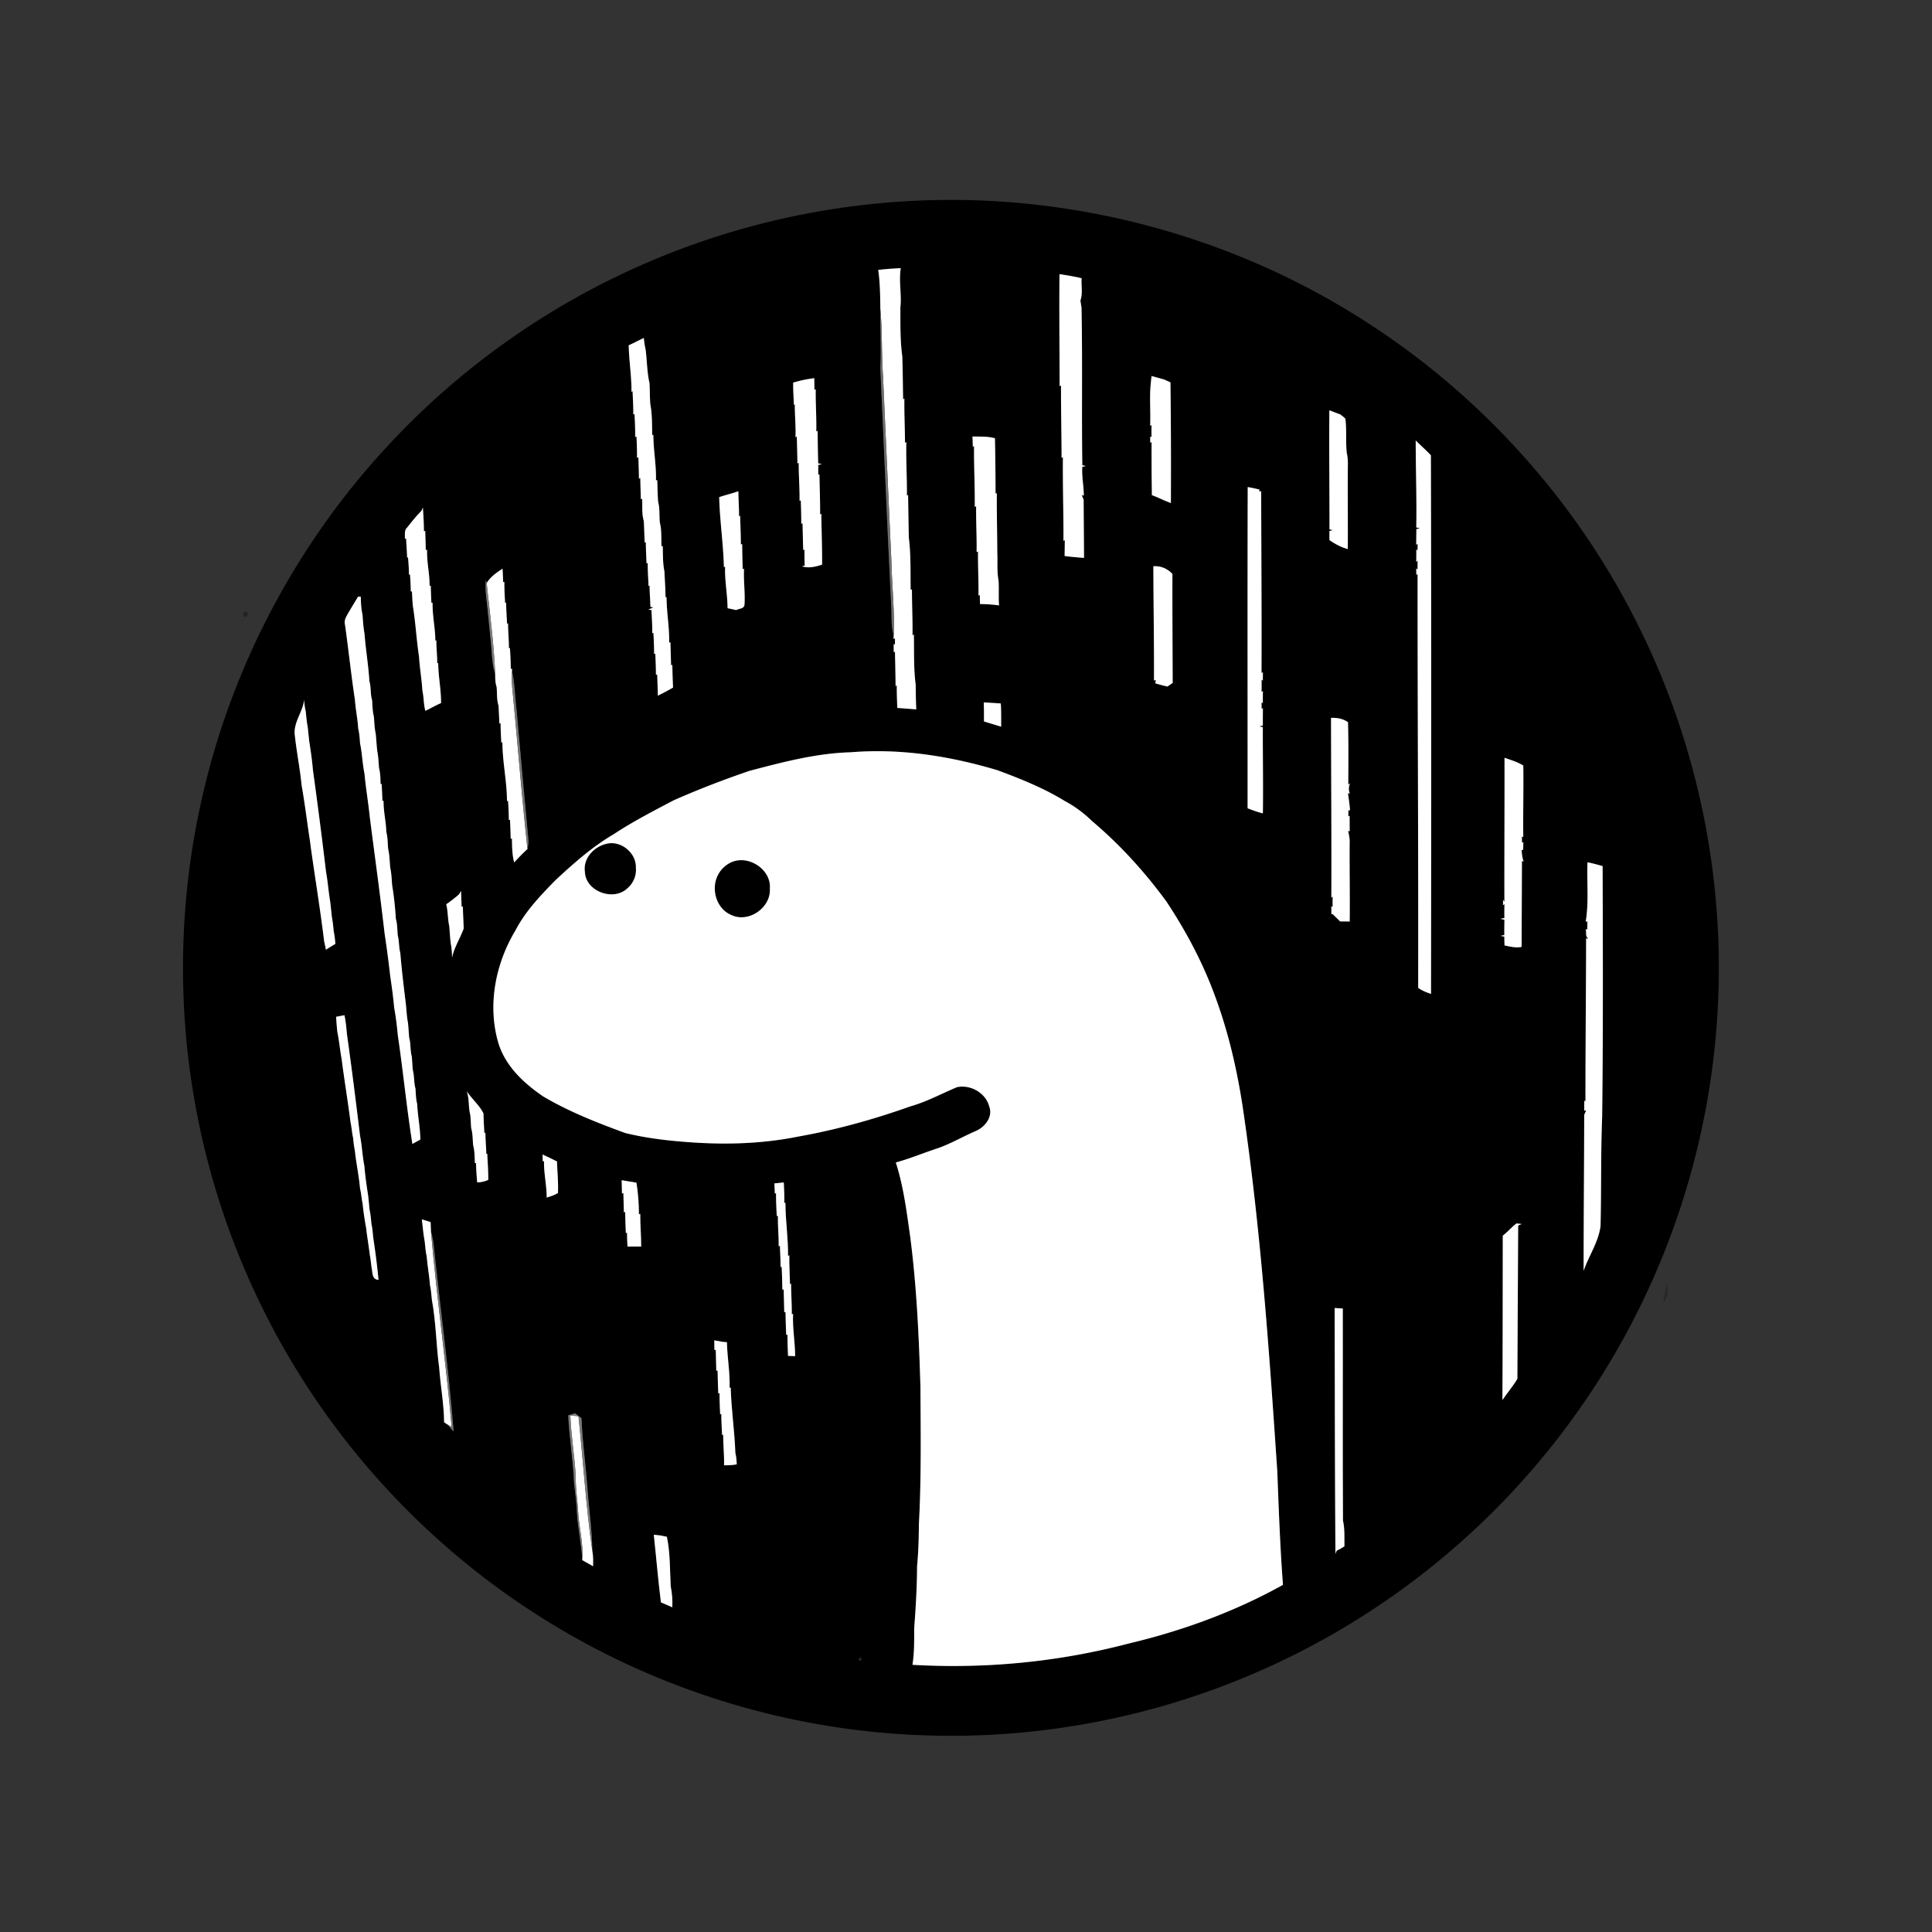 <svg xmlns="http://www.w3.org/2000/svg" width="1024pt" height="1024pt" viewBox="0 0 1024 1024"><rect x="0" y="0" width="1024" height="1024" fill="#333333" stroke="none"/><path d="M477.52 106.84c84.6-5.67 170.73 16.06 242.5 61.2 64.14 40.05 116.68 98.4 149.73 166.42 29.76 60.75 43.93 129.01 40.85 196.59-2.52 58.14-17.76 115.68-44.33 167.46-22.06 43.16-51.95 82.3-87.75 114.98-34.5 31.55-74.5 57.07-117.65 75.08-53.23 22.27-111.24 33.02-168.91 31.25-70.18-1.96-139.7-22.61-199.62-59.17-64.1-38.91-117.03-95.96-150.96-162.84-18.09-35.42-30.9-73.53-37.95-112.67-10.09-55.91-8.3-113.95 5.28-169.12 16.14-66.08 49.21-127.94 95.25-178.01 39.19-42.86 87.72-77.12 141.2-99.75 41.94-17.8 86.9-28.45 132.36-31.42m-12.04 36.22c.98 6.83 1.03 13.71 1.12 20.59-.23 10.46.56 20.91 0 31.37 1.92 41.65 3.61 83.32 5.72 124.96.48 5.56-.3 11.28 1.36 16.69-.03.51-.07 1.52-.09 2.03l.76-.39c0 .83-.02 2.5-.02 3.34l-.65-.34v4.39l.66-.37c.15 6.16.28 12.31.34 18.47l.65-.64c-.08 4.02.12 8.03.25 12.05 3.35.26 6.7.51 10.06.77-.23-4.35-.25-8.7-.3-13.05-1.17-8.84-.78-17.8-.98-26.7l-.71.54c.1-8.13-.3-16.25-.3-24.38l-.69.24c-.14-9.22.19-18.48-.97-27.63-.14-7.57-.28-15.13-.38-22.69l-.63.4c.08-9.48-.54-18.95-.3-28.43l-.71.44c-.03-7.84-.46-15.68-.32-23.51l-.68.5c-.15-7.62-.17-15.25-.44-22.86-1.18-8.56-.97-17.22-1.01-25.84.76-6.98-.93-13.91.21-20.86-4 .15-7.98.46-11.95.91m96.06 2.23c-.18 19.81.04 39.63.08 59.44l.74-.43c-.06 12.8.28 25.6.3 38.4l.7-.41c-.14 14.79.35 29.58.29 44.38l.72-.36c-.05 2.78-.05 5.57-.11 8.37 3.41.5 6.85.73 10.29 1.02-.04-10.29-.16-20.58-.2-30.87l-1-2.32 1.08.13c0-5.09-1.15-10.1-.78-15.21l1.91-.43-1.91-.43c-.41-27.87.15-55.74-.43-83.59-.21-1.25-.41-2.49-.58-3.73 1.37-3.77.33-7.86.65-11.77-3.87-.97-7.82-1.57-11.75-2.19m-225.63 36.47c-.68.32-2.02.95-2.69 1.26.18 8.24 1.55 16.41 1.47 24.66l.6-.36c.12 4.11.43 8.2.36 12.31l.65-.21c.22 4.07.41 8.13.35 12.21l.7-.29c.16 3.78.33 7.57.27 11.36l.72-.35c.12 3.78.28 7.57.31 11.37l.7-.41c.08 3.77.21 7.54.31 11.31l.69-.26c.19 3.9-.26 7.9.85 11.7.26 3.8.3 7.62.49 11.43l.63-.07c-.02 3.74.21 7.48.36 11.23l.63-.31c-.06 4.12.3 8.23.42 12.35l.56-.41c-.02 3.8.35 7.58.44 11.37l1.56.26-2.68 1.21 1.68.23c.17 4.11.5 8.22.4 12.34l.63-.36c.17 3.77.4 7.54.36 11.32l.64-.23c.15 3.72.34 7.44.33 11.17l.67-.11c.14 3.74.26 7.49.37 11.24 2.72-1.35 5.42-2.77 8.04-4.3-.2-4.01-.32-8.02-.38-12.04l-.68.24c-.08-4.06-.21-8.12-.34-12.17l-.67.1c.19-8.07-1.37-16.02-1.38-24.08l-.55.06c0-4.55-.39-9.08-.56-13.61-.91-4.41-.81-8.95-.88-13.43l-.64.07c-.29-4.17.15-8.44-.91-12.52-.41-3.7.08-7.5-.93-11.12-.28-3.84-.31-7.69-.47-11.54l-.68.28c.25-8.15-1.37-16.18-1.37-24.32l-.61.4c-.11-5.56.02-11.19-1.02-16.67-.27-3.67-.2-7.35-.41-11.02-1.36-5.9-1.29-12.04-2.1-18.04-.48-1.94-.69-3.92-.94-5.89-1.77.87-3.55 1.74-5.3 2.64m274.42 17.53c-.09.94-.29 2.82-.39 3.77-.77 7.53-.03 15.11-.32 22.67l.72-.48a174 174 0 0 0-.02 6.46l-.68-.4v3.38l.72-.4c-.03 9.38.01 18.76.17 28.14 1.17.45 2.33.94 3.52 1.41 2.13 1.03 4.33 1.93 6.55 2.79.07-21.33.06-42.66-.24-63.99-1.15-.52-2.29-1.04-3.44-1.53-2.2-.63-4.39-1.22-6.59-1.82m-189.92 3.5c-.06 3.91.22 7.8.37 11.71l.5-.04c-.06 5.77.58 11.53.35 17.31l.68-.41c.16 4.77.29 9.55.35 14.33l.69-.4c-.07 6.71.53 13.41.43 20.13l.67-.18c.12 4.14.26 8.28.24 12.43l.67-.38c.12 4.75.2 9.49.37 14.23l.65-.23c-.01 2.82.03 5.65.15 8.49l-1.48.36c3.57 1.19 7.23.24 10.68-.88.06-9-.3-17.99-.41-26.99l-.65.45c.06-7.09-.22-14.18-.36-21.26l-.62.14c0-1.73 0-3.45-.01-5.18l1.96-.41-1.96-.43c-.22-5.75-.23-11.5-.33-17.25l-.71.39c.19-7.51-.42-15-.28-22.51l-.69.53c-.02-2.11-.04-4.2-.1-6.3a67.5 67.5 0 0 0-11.16 2.35m284.19 14.67c-.21 21.03.1 42.07.05 63.1l1.79.45-1.81.42v4.82c2.98 2.07 6.18 3.84 9.73 4.75.1-15-.11-30.01.04-45.01.02-2-.13-4.01-.59-5.96-.63-6.01.02-12.09-.72-18.08-.81-.9-1.81-1.58-2.73-2.31-1.94-.7-3.85-1.45-5.76-2.18m-189.17 13.88c.07 1.81.14 3.62.18 5.43l.66-.29c-.11 10.76.49 21.52.37 32.29l.73-.54c-.1 8.14.38 16.27.26 24.41l.75-.3c-.09 7.77.33 15.54.25 23.32l.69-.31c.01 1.6.07 3.22.12 4.83 3.37-.04 6.74.25 10.08.7-.35-4.36.02-8.74-.26-13.1-.94-4.9-.43-9.9-.68-14.85-.02-10.52-.33-21.03-.24-31.54l-.67.22c-.02-9.77-.12-19.54-.33-29.31-3.87-1.13-7.93-.83-11.91-.96m234.92 2.1c.01 15.37.57 30.74.3 46.12l1.86.41-1.82.48c0 2.75-.05 5.51-.07 8.27l.75-.44c-.01.84-.03 2.53-.03 3.37l-.67-.37c.02 2.17 0 4.34-.03 6.52l.73-.62c-.01 1.14-.01 3.44-.02 4.58l-.71-.45c.01.83.02 2.47.03 3.3l.68-.22c-.03 73.05.45 146.09.31 219.13l.24.25c2.01 1.38 4.28 2.25 6.57 3.04.12-95.18.19-190.37-.07-285.53-2.57-2.73-5.42-5.17-8.05-7.84m-89.1 194.97c2.66 1.01 5.32 2.03 8.1 2.68.22-15.22-.08-30.45-.02-45.67l-1.88-.42 1.88-.44c-.01-3.06.01-6.12.03-9.18l-.69.24c0-.82-.02-2.47-.03-3.3l.7.32c-.02-2.14-.01-4.26.03-6.39l-.71.5q.045-3.255 0-6.51l.67.48c0-1.12.02-3.35.02-4.47l-.72.5c.11-32.14-.11-64.28-.18-96.42l-1.01.19.12-1.04c-2.07-.52-4.16-.98-6.25-1.34-.16 56.75-.03 113.51-.06 170.27M381.19 263.49c.29 12.43 2.19 24.7 2.49 37.11l.65-.22c-.29 7.37 1.26 14.62 1.29 21.98 1.53.31 3.05.64 4.57 1 1.48-.83 4.21-.66 4.4-2.81.43-6.38-.57-12.76-.24-19.15l-.71.27c-.13-4.42-.25-8.84-.26-13.27l-.71.16c-.01-5.07-.25-10.13-.38-15.19l-.59.27c.04-4.43-.32-8.85-.34-13.27-3.35 1.2-6.81 1.98-10.17 3.12m-157.85 7.3c-2.77 2.74-5.17 5.83-7.6 8.87-1.61 1.54-1 3.84-1.16 5.81l.67-.02c.12 3.35.46 6.69.52 10.05l.5-.01c.24 3 .48 6 .47 9.02l.57-.01c.2 3 .39 5.99.42 9l.61-.03c.12 2.52.25 5.04.46 7.56 1.48 8.94 1.92 18.05 3.3 27.01.34 6.02 1.42 11.97 1.78 18 .79 3.53.58 7.22 1.58 10.72 2.79-1.31 5.45-2.9 8.29-4.11.11-7.11-1.47-14.07-1.48-21.17l-.53.06c0-4.06-.48-8.1-.47-12.16l-.53.19c-.04-6.73-1.61-13.33-1.46-20.06l-.63.03c-.14-3.05-.3-6.1-.33-9.15l-.64.18c.11-6.45-1.58-12.74-1.3-19.19l-.72.17c-.06-3.39-.18-6.76-.29-10.14l-.69.17c0-4.2-.27-8.39-.55-12.57-.26.59-.53 1.18-.79 1.78m387.96 29.34c.04 20.16.42 40.32.33 60.49l1-.12c-.07.42-.23 1.26-.3 1.67 2.13.64 4.27 1.26 6.47 1.69.68-.48 2.06-1.42 2.74-1.9-.05-19.24-.2-38.49-.13-57.73-2.61-2.85-6.22-4.39-10.11-4.1m-353.35 8.96-.37-1.7c-.41 3.13-.15 6.31.18 9.44.96 8.04 1.62 16.12 2.48 24.17.58 5.44.49 11.03 2.21 16.28.02 2.28.03 4.6.76 6.8.33 3.3-.03 6.72 1.03 9.92.16 3.17.29 6.34.46 9.51l.63-.11c-.01 3.4.2 6.79.37 10.19l.59-.21c0 10.48 2.41 20.78 2.41 31.25l.59-.19c.19 3.38.39 6.77.39 10.17l.62-.13c.17 3.35.31 6.71.37 10.07l.67-.09c.05 4.24.1 8.52 1.17 12.65 2.26-2.47 4.62-4.84 7.06-7.14.36-1.67.67-3.39.47-5.1-2.11-22.66-4.21-45.32-6.19-67.99-.94-7.11-.87-14.37-2.49-21.38l.03-1.08-.68.12c.02-3.71-.23-7.42-.43-11.12l-.57.15c.06-4.43-.44-8.83-.44-13.26l-.53.33c-.15-3.77-.48-7.53-.46-11.3l-.57.27c-.2-3.73-.42-7.46-.39-11.2l-.63.14c-.09-2.38-.2-4.75-.33-7.12-3.18 2.04-6.5 4.33-8.41 7.66m-68.17 7.12c-1.67 2.85-3.41 5.65-5.08 8.5-1.08 1.93-2.49 3.99-1.85 6.32 1.88 13.29 3.26 26.64 5.27 39.91.35 5.07 1.43 10.06 1.73 15.15.64 2.6.8 5.27.99 7.93 1.12 5.26 1.24 10.69 2.34 15.95.69 7.72 2.03 15.36 2.81 23.08 2.64 20.61 5.51 41.2 7.87 61.86 1.15 7.36 2.09 14.78 2.94 22.19.81 5.63 1.63 11.26 2.1 16.93.93 4.93 1.5 9.94 1.98 14.95 2.83 19.07 4.66 38.31 7.7 57.35 1.39-.78 2.79-1.57 4.21-2.32-.06-6.35-1.4-12.58-1.68-18.91-.69-2.66-.71-5.42-.9-8.14-.91-3.24-.55-6.67-1.43-9.91-.21-2.37-.31-4.74-.53-7.1-.9-3.28-.46-6.75-1.38-10.01-.23-2.68-.36-5.36-.66-8.02-.67-3.28-.74-6.64-1.12-9.96-1.09-8.96-2.21-17.92-2.92-26.91-.82-2.97-.53-6.11-1.32-9.08-.34-2.99-.19-6.05-1.04-8.97-.36-6-1.01-12-1.98-17.92-.22-3.03-.34-6.07-.98-9.04-.35-3.33-.34-6.71-1.09-9.98-.35-3.02-.19-6.1-1-9.05-.15-5.56-1.57-10.98-1.45-16.55l-.61.05c-.1-3-.27-5.99-.43-8.99l-.56.04c-.07-2.88-.1-5.78-.83-8.57-.23-3.01-.33-6.03-.94-8.99-.32-3.03-.52-6.06-.79-9.08-.65-2.96-.76-5.99-.96-8.99-.77-2.91-.77-5.92-.98-8.89-1.01-3.27-.44-6.77-1.44-10.03-.5-8.41-1.94-16.71-2.57-25.11-.62-3.3-.82-6.66-1.05-10.01-.71-3.14-.88-6.37-.91-9.58-.36-.02-1.1-.07-1.46-.1m-28.57 54.63c-.69 6.62-5.96 12.21-4.93 19.08.93 8.73 2.71 17.36 3.55 26.1 1.64 9.3 2.8 18.69 4.2 28.03.38 2.31.61 4.64.96 6.95 2.27 15.99 4.88 31.95 6.82 47.98.35 1.45.66 2.92.93 4.4 1.66-1.07 3.34-2.1 5.02-3.12-.18-2.11-.37-4.22-.83-6.28-.3-2.66-.51-5.32-1.04-7.94-.29-2.7-.54-5.39-.86-8.08-.92-5.28-1.26-10.65-2.24-15.91-2.12-18.04-4.47-36.07-6.95-54.06-.42-5.01-1.14-9.99-1.92-14.95-.31-2.69-.55-5.38-.87-8.07-.54-2.6-.71-5.25-1-7.88-.48-2.05-.76-4.15-.84-6.25m360.18 1.42c.16 3.37.15 6.74.12 10.12 3.03.94 6.09 1.83 9.13 2.78-.03-4.11.08-8.22-.2-12.32-3.02-.2-6.04-.37-9.05-.58m184.08 8.23c.04 31.77.29 63.53.16 95.29l.7-.61c-.04 1.84-.04 3.68-.01 5.54l-.69-.38c0 1.06.02 3.17.02 4.23l.62-.13c1.34 1.31 2.69 2.62 4.03 3.95 1.68.01 3.36.01 5.06.02.16-14.13-.13-28.27-.02-42.4.04-1.9-.43-3.76-.8-5.6l.82.19c-.03-2.75-.05-5.5-.03-8.24l-.7.34.08-3.29.81.15c-.15-3.08-.68-6.13-1.08-9.18l.98.29c-.71-1.87-.65-3.72.18-5.56l-.99.77c.05-11.03.15-22.05-.14-33.07-2.63-1.92-5.81-2.44-9-2.31m-308.1 28.04c-13.63 4.64-27.08 9.82-40.26 15.63-10.8 5.7-21.69 11.27-31.89 18.03-11.31 6.62-21.17 15.38-30.74 24.26-7.98 8.15-16.03 16.54-21.32 26.77-10.59 17.62-14.88 39.58-9.03 59.54 3.73 12.31 13.53 21.42 23.87 28.43 13.66 8.07 28.5 13.86 43.36 19.32 9.72 2.39 19.68 3.71 29.64 4.54 20.62 1.8 41.6 1.49 61.93-2.62 20.33-3.6 40.26-9.16 59.7-16.07 8.56-2.42 16.39-6.71 24.57-10.13 7.19-1.54 15.27 3.02 17.13 10.27 2.03 5.4-2.19 10.74-6.94 12.87-6.72 2.88-13.05 6.61-19.95 9.09-7.58 2.46-14.94 5.57-22.64 7.68 4.08 12.65 5.73 25.93 7.59 39.05 3.46 26.48 4.67 53.17 5.46 79.84.13 24.29.5 48.62-.82 72.89-.06 7.37-.23 14.74-.96 22.09-.04 11-.69 21.99-1.53 32.97-.02 6.46.13 12.98-.93 19.4 38.45 2.25 77.32-1.48 114.58-11.27 28.46-6.75 56.23-16.86 81.81-31.11-1.52-19.98-2.23-39.99-3-60-4.29-63.81-8.73-127.73-18.02-191.07-3.11-21.25-7.93-42.31-15.54-62.42-6.39-17.17-15.11-33.4-25.2-48.66-11.46-15.66-24.6-30.14-39.44-42.67-4.28-4.18-9.11-7.78-14.39-10.6-11.15-6.88-23.36-11.73-35.59-16.3-25.18-7.56-51.63-11.74-77.94-9.56-18.23.49-35.97 5.22-53.51 9.81m400.05-6.89c.05 25.44-.13 50.88-.06 76.32l-.7-1.05-.04 2.88.76-.61c-.04 2.45-.06 4.91-.03 7.37l-2.13.45 2.15.47c-.04 2.69-.07 5.4-.06 8.1l-1.99.45 2.01.41c0 1.55.04 3.13.1 4.7 2.98.53 6.01 1.43 9.06.73.04-15.19.13-30.38.17-45.57l.92.39c-.75-2.01-.96-4.13-1.1-6.24l.83.11.08-4.17-.72.21c0-.8-.02-2.39-.03-3.19l.73.21c-.16-12.62.2-25.23.01-37.85-3.07-1.95-6.57-2.93-9.96-4.12m43.98 55.39c-.44 10.51.8 21.18-.97 31.58l.91-.35c-.01 1.1-.04 3.3-.05 4.39l-.76-.21c.06.93.17 2.77.22 3.69l.97 1.57-1.05-.4c-.05 28.83-.37 57.66-.35 86.49l-.62-.48c-.01 1.8-.03 3.6-.05 5.41l1.05-.28-1.04 2.47c-.04 27.56-.32 55.12-.31 82.69 2.72-8.02 7.88-15.25 8.97-23.79.46-19.28.09-38.59.85-57.86.53-44.3.4-88.61.24-132.91-2.66-.73-5.31-1.49-8.01-2.01m-598.12 17c-2.15 1.89-4.42 3.63-6.77 5.26.96 3.84.75 7.85 1.63 11.71.22 3.01.41 6.04.76 9.05.5 2.47.66 4.99.7 7.52 1.15-5.46 4.27-10.2 6.15-15.39-.06-3.92-.4-7.83-.4-11.75l-.7.16c-.07-2.8-.17-5.59-.31-8.37-.26.45-.79 1.36-1.06 1.81m-65.14 64.89c.15 2.7.38 5.41.67 8.11.97 4.64 1.35 9.39 2.23 14.05 1.44 11.33 3.35 22.61 4.77 33.94.6 2.6.7 5.3 1.31 7.91.25 2.34.48 4.69.97 7 .71 6.72 2.16 13.35 2.75 20.09.67 2.6.74 5.3 1.36 7.92.4 4.38 1.11 8.73 1.87 13.06.53 4.69 1.36 9.34 1.92 14.04.46 2.28.64 4.6.96 6.91.63 2.57.02 6.13 3.66 6.42-.68-7.48-1.66-14.94-2.79-22.35-.26-2.37-.37-4.76-.91-7.07-.31-2.64-.44-5.3-1.06-7.88-.22-2.39-.44-4.78-.7-7.16-.82-5.29-1.61-10.6-2.02-15.95-1.08-5.26-1.24-10.68-2.3-15.94-2.18-18.01-4.42-36.03-6.96-53.98-.27-3.34-.64-6.67-1.3-9.96-1.48.28-2.96.55-4.43.84m69.19 39.34c1.51 4.09.82 8.54 1.94 12.71.22 2.33.29 4.69.47 7.03.87 2.91.75 5.98 1.03 8.98.85 3.09.76 6.33.94 9.51l.59-.05c.05 3.42.34 6.83.61 10.24 2.04-.01 4.01-.49 5.87-1.31.06-4.65-.31-9.28-.54-13.91l-.49.14c-.09-3.75-.46-7.48-.48-11.23l-.54.18c-.2-3.38-.4-6.74-.47-10.11l.04-.17c-2.18-4.56-6.27-7.8-8.97-12.01m40.23 33.65c.03.92.08 2.76.11 3.68l.68-.18c-.16 6.49 1.42 12.83 1.4 19.33 2.05-.67 4.15-1.26 5.97-2.44.27-5.57-.35-11.12-.49-16.68-2.51-1.33-5.09-2.52-7.67-3.71m41.94 13.62c.06 2.36.12 4.72.16 7.1l.74-.31c.06 3.44.18 6.87.28 10.32l.68-.32c.03 3.76.19 7.53.35 11.29l.63-.28c.01 2.45.08 4.91.24 7.37 2.42.02 4.84 0 7.26 0 .02-5.81-.55-11.59-.49-17.39l-.7.34c-.02-5.64-.41-11.24-1.32-16.8q-3.93-.63-7.83-1.32m80.94 1.69.24 5.37.63-.15c-.03 4.04.18 8.08.39 12.12l.61-.15c-.14 5.41.5 10.8.42 16.22l.62-.4c.15 3.79.38 7.58.36 11.38l.59-.21c.17 4.07.35 8.15.36 12.23l.7-.28c.13 4.05.24 8.11.31 12.17l.66-.04c.07 4 .21 8 .36 12l.66-.07c0 3.74.15 7.49.33 11.24 1.25.04 2.5.08 3.76.15-.02-7.52-1.45-14.93-1.08-22.46l-.68.3c.03-5.45-.37-10.88-.39-16.31l-.57.36c-.09-5.12-.46-10.23-.36-15.35l-.69.28c.13-9.47-1.38-18.8-1.38-28.26l-.6.31c.09-3.65-.06-7.3-.27-10.94-1.67.15-3.33.32-4.98.49M223.59 646.3c.49 3.9.76 7.85 1.52 11.72.26 2.63.45 5.29 1.04 7.9.4 5.08 1.38 10.09 1.75 15.18.58 2.58.72 5.24 1.01 7.87 2.19 11.86 2.25 23.96 3.86 35.9.69 9.67 2.53 19.26 2.62 28.97 1.02.67 2.01 1.38 3.1 1.97l-1.13-.53c.99 1.1 2.03 2.3 3.07 3.41-2.55-32.02-6.9-63.86-10.23-95.8-.34-3.43-.71-6.87-1.77-10.15-.08-1.67-.14-3.33-.19-4.99-1.55-.51-3.09-1.04-4.65-1.45m572.91 8.65c-.06 29.03-.01 58.07-.19 87.1 2.55-3.81 5.6-7.27 7.93-11.23.18-27.09.31-54.18.42-81.26l1.88-.82c-.69-.07-2.06-.22-2.75-.3-2.62 1.94-4.71 4.52-7.29 6.51m-89.11 38.32c.08 43.44.11 86.88.41 130.32.16-.42.49-1.26.66-1.68 1.41-.71 2.83-1.42 4.12-2.36-.09-4.53.26-9.16-.77-13.59-.22-37.48-.02-74.96-.1-112.44-1.45-.08-2.89-.16-4.32-.25m-328.8 17.14c.01 1.71.03 3.42.06 5.14l.72-.15c.08 3.72.18 7.44.28 11.16l.69-.16c.06 4.07.21 8.15.35 12.23l.67-.35c-.03 3.8.2 7.61.33 11.42l.63-.4c-.03 3.78.24 7.57.4 11.35l.58-.3c-.06 5.43.63 10.83.46 16.27 2.25.05 4.51-.06 6.73-.47-.08-2.07-.22-4.12-.74-6.11-.38-11.59-2.17-23.04-2.45-34.63l-.6.2c.27-8.12-1.24-16.12-1.41-24.2-.6-.06-1.8-.17-2.4-.22-1.43-.3-2.87-.56-4.3-.78m-77.41 39.74c.58 12.02 2.65 23.92 3.09 35.95.51 4.97 1.32 9.91 1.5 14.92.41 8.69 2.46 17.2 2.83 25.9 1.93 1.05 3.83 2.18 5.77 3.22.02-2.69.1-5.39-.42-8.04-.18-11.44-1.9-22.77-2.64-34.17-.93-12.08-2.65-24.1-3.1-36.21-1.13-.88-2.25-1.76-3.37-2.63-1.22.34-2.44.7-3.66 1.06m45.34 63.28c1.29 11.95 2.28 23.93 3.78 35.86 2.01.87 4.01 1.75 6.04 2.6.18-3.72-.11-7.41-.84-11.05-.48-8.78-.22-17.67-2.04-26.32-1.12-.23-2.25-.46-3.36-.69zm108.71 65.64c.09 3.34 2.99-1.51 0 0"/><path d="M321.28 447.28c7.71-2.1 16.09 4.78 15.75 12.69.37 4.02-1.29 8.08-4.36 10.71-7.27 7.26-22.33 1.9-22.66-8.61-1.06-7.02 4.74-13.24 11.27-14.79m67.23 9.37c8.99-3.24 20.39 4.55 19.52 14.38.67 9.92-11.05 18.23-20.2 14.04-7.71-3.06-10.88-12.76-7.83-20.17 1.54-3.77 4.68-6.84 8.51-8.25"/><g fill="#fff"><path d="M465.48 143.06c3.97-.45 7.95-.76 11.95-.91-1.14 6.95.55 13.88-.21 20.86.04 8.62-.17 17.28 1.01 25.84.27 7.61.29 15.24.44 22.86l.68-.5c-.14 7.83.29 15.67.32 23.51l.71-.44c-.24 9.48.38 18.95.3 28.43l.63-.4c.1 7.56.24 15.12.38 22.69 1.16 9.15.83 18.41.97 27.63l.69-.24c0 8.13.4 16.25.3 24.38l.71-.54c.2 8.9-.19 17.86.98 26.7.05 4.35.07 8.7.3 13.05-3.36-.26-6.71-.51-10.06-.77-.13-4.02-.33-8.03-.25-12.05l-.65.64c-.06-6.16-.19-12.31-.34-18.47l-.66.37v-4.39l.65.34c0-.84.02-2.51.02-3.34l-.76.39c.02-.51.06-1.52.09-2.03.53-13.24-.95-26.45-1.25-39.68-1.51-32.49-2.98-64.98-4.41-97.48-.84-11.94-.33-23.93-1.42-35.86-.09-6.88-.14-13.76-1.12-20.59m96.06 2.23c3.93.62 7.88 1.22 11.75 2.19-.32 3.91.72 8-.65 11.77.17 1.24.37 2.48.58 3.73.58 27.85.02 55.72.43 83.59l1.91.43-1.91.43c-.37 5.11.78 10.12.78 15.21l-1.08-.13 1 2.32c.04 10.29.16 20.58.2 30.87-3.44-.29-6.88-.52-10.29-1.02.06-2.8.06-5.59.11-8.37l-.72.36c.06-14.8-.43-29.59-.29-44.38l-.7.41c-.02-12.8-.36-25.6-.3-38.4l-.74.43c-.04-19.81-.26-39.63-.08-59.44m-225.63 36.47c1.75-.9 3.53-1.77 5.3-2.64.25 1.97.46 3.95.94 5.89.81 6 .74 12.14 2.1 18.04.21 3.67.14 7.35.41 11.02 1.04 5.48.91 11.11 1.02 16.67l.61-.4c0 8.14 1.62 16.17 1.37 24.32l.68-.28c.16 3.85.19 7.7.47 11.54 1.01 3.62.52 7.42.93 11.12 1.06 4.08.62 8.35.91 12.52l.64-.07c.07 4.48-.03 9.02.88 13.43.17 4.53.56 9.06.56 13.61l.55-.06c.01 8.06 1.57 16.01 1.38 24.08l.67-.1c.13 4.05.26 8.11.34 12.17l.68-.24c.06 4.02.18 8.03.38 12.04-2.62 1.53-5.32 2.95-8.04 4.3-.11-3.75-.23-7.5-.37-11.24l-.67.11c.01-3.73-.18-7.45-.33-11.17l-.64.23c.04-3.78-.19-7.55-.36-11.32l-.63.36c.1-4.12-.23-8.23-.4-12.34l-1.68-.23 2.68-1.21-1.56-.26c-.09-3.79-.46-7.57-.44-11.37l-.56.41c-.12-4.12-.48-8.23-.42-12.35l-.63.31c-.15-3.75-.38-7.49-.36-11.23l-.63.07c-.19-3.81-.23-7.63-.49-11.43-1.11-3.8-.66-7.8-.85-11.7l-.69.26c-.1-3.77-.23-7.54-.31-11.31l-.7.41c-.03-3.8-.19-7.59-.31-11.37l-.72.35c.06-3.79-.11-7.58-.27-11.36l-.7.29c.06-4.08-.13-8.14-.35-12.21l-.65.21c.07-4.11-.24-8.2-.36-12.31l-.6.36c.08-8.25-1.29-16.42-1.47-24.66.67-.31 2.01-.94 2.69-1.26m274.42 17.53c2.2.6 4.39 1.19 6.59 1.82 1.15.49 2.29 1.01 3.44 1.53.3 21.33.31 42.66.24 63.99-2.22-.86-4.42-1.76-6.55-2.79-1.19-.47-2.35-.96-3.52-1.41-.16-9.38-.2-18.76-.17-28.14l-.72.4v-3.38l.68.4c-.03-2.15-.03-4.31.02-6.46l-.72.48c.29-7.56-.45-15.14.32-22.67.1-.95.3-2.83.39-3.77m-189.92 3.5a67.5 67.5 0 0 1 11.16-2.35c.06 2.1.08 4.19.1 6.3l.69-.53c-.14 7.51.47 15 .28 22.51l.71-.39c.1 5.75.11 11.5.33 17.25l1.96.43-1.96.41c.01 1.73.01 3.45.01 5.18l.62-.14c.14 7.08.42 14.17.36 21.26l.65-.45c.11 9 .47 17.99.41 26.99-3.45 1.12-7.11 2.07-10.68.88l1.48-.36c-.12-2.84-.16-5.67-.15-8.49l-.65.23c-.17-4.74-.25-9.48-.37-14.23l-.67.38c.02-4.15-.12-8.29-.24-12.43l-.67.18c.1-6.72-.5-13.42-.43-20.13l-.69.4c-.06-4.78-.19-9.56-.35-14.33l-.68.41c.23-5.78-.41-11.54-.35-17.31l-.5.04c-.15-3.91-.43-7.8-.37-11.71m284.19 14.67c1.91.73 3.82 1.48 5.76 2.18.92.73 1.92 1.41 2.73 2.31.74 5.99.09 12.07.72 18.08.46 1.95.61 3.96.59 5.96-.15 15 .06 30.01-.04 45.01-3.55-.91-6.75-2.68-9.73-4.75v-4.82l1.81-.42-1.79-.45c.05-21.03-.26-42.07-.05-63.1m-189.17 13.88c3.98.13 8.04-.17 11.91.96.21 9.77.31 19.54.33 29.31l.67-.22c-.09 10.51.22 21.02.24 31.54.25 4.95-.26 9.95.68 14.85.28 4.36-.09 8.74.26 13.1-3.34-.45-6.71-.74-10.08-.7-.05-1.61-.11-3.23-.12-4.83l-.69.31c.08-7.78-.34-15.55-.25-23.32l-.75.3c.12-8.14-.36-16.27-.26-24.41l-.73.54c.12-10.77-.48-21.53-.37-32.29l-.66.29c-.04-1.81-.11-3.62-.18-5.43m234.92 2.1c2.63 2.67 5.48 5.11 8.05 7.84.26 95.16.19 190.35.07 285.53-2.29-.79-4.56-1.66-6.57-3.04l-.24-.25c.14-73.04-.34-146.08-.31-219.13l-.68.22c-.01-.83-.02-2.47-.03-3.3l.71.45c.01-1.14.01-3.44.02-4.58l-.73.62c.03-2.18.05-4.35.03-6.52l.67.37c0-.84.02-2.53.03-3.37l-.75.44c.02-2.76.07-5.52.07-8.27l1.82-.48-1.86-.41c.27-15.38-.29-30.75-.3-46.12m-89.1 194.97c.03-56.76-.1-113.52.06-170.27 2.09.36 4.18.82 6.25 1.34l-.12 1.04 1.01-.19c.07 32.14.29 64.28.18 96.42l.72-.5c0 1.12-.02 3.35-.02 4.47l-.67-.48q.045 3.255 0 6.51l.71-.5c-.04 2.13-.05 4.25-.03 6.39l-.7-.32c.01.83.03 2.48.03 3.3l.69-.24c-.02 3.06-.04 6.12-.03 9.18l-1.88.44 1.88.42c-.06 15.22.24 30.45.02 45.67-2.78-.65-5.44-1.67-8.1-2.68M381.19 263.49c3.36-1.14 6.82-1.92 10.17-3.12.02 4.42.38 8.84.34 13.27l.59-.27c.13 5.06.37 10.12.38 15.19l.71-.16c.01 4.43.13 8.85.26 13.27l.71-.27c-.33 6.39.67 12.77.24 19.15-.19 2.15-2.92 1.98-4.4 2.81-1.52-.36-3.04-.69-4.57-1-.03-7.36-1.58-14.61-1.29-21.98l-.65.22c-.3-12.41-2.2-24.68-2.49-37.11m-157.85 7.3c.26-.6.53-1.19.79-1.78.28 4.18.55 8.37.55 12.57l.69-.17c.11 3.38.23 6.75.29 10.14l.72-.17c-.28 6.45 1.41 12.74 1.3 19.19l.64-.18c.03 3.05.19 6.1.33 9.15l.63-.03c-.15 6.73 1.42 13.33 1.46 20.06l.53-.19c-.01 4.06.47 8.1.47 12.16l.53-.06c.01 7.1 1.59 14.06 1.48 21.17-2.84 1.21-5.5 2.8-8.29 4.11-1-3.5-.79-7.19-1.58-10.72-.36-6.03-1.44-11.98-1.78-18-1.38-8.96-1.82-18.07-3.3-27.01-.21-2.52-.34-5.04-.46-7.56l-.61.03c-.03-3.01-.22-6-.42-9l-.57.01c.01-3.02-.23-6.02-.47-9.02l-.5.01c-.06-3.36-.4-6.7-.52-10.05l-.67.02c.16-1.97-.45-4.27 1.16-5.81 2.43-3.04 4.83-6.13 7.6-8.87m387.96 29.34c3.89-.29 7.5 1.25 10.11 4.1-.07 19.24.08 38.49.13 57.73-.68.48-2.06 1.42-2.74 1.9-2.2-.43-4.34-1.05-6.47-1.69.07-.41.23-1.25.3-1.67l-1 .12c.09-20.17-.29-40.33-.33-60.49m-353.35 8.96c1.91-3.33 5.23-5.62 8.41-7.66.13 2.37.24 4.74.33 7.12l.63-.14c-.03 3.74.19 7.47.39 11.2l.57-.27c-.02 3.77.31 7.53.46 11.3l.53-.33c0 4.43.5 8.83.44 13.26l.57-.15c.2 3.7.45 7.41.43 11.12l.68-.12-.03 1.08c-.19 3.88-.02 7.77.39 11.63 2.67 27.61 4.82 55.27 7.82 82.84-2.44 2.3-4.8 4.67-7.06 7.14-1.07-4.13-1.12-8.41-1.17-12.65l-.67.09c-.06-3.36-.2-6.72-.37-10.07l-.62.13c0-3.4-.2-6.79-.39-10.17l-.59.19c0-10.47-2.41-20.77-2.41-31.25l-.59.21c-.17-3.4-.38-6.79-.37-10.19l-.63.11c-.17-3.17-.3-6.34-.46-9.51-1.06-3.2-.7-6.62-1.03-9.92-.73-2.2-.74-4.52-.76-6.8-.67-16.12-2.83-32.15-4.5-48.19m-68.17 7.12c.36.03 1.1.08 1.46.1.03 3.21.2 6.44.91 9.58.23 3.35.43 6.71 1.05 10.01.63 8.4 2.07 16.7 2.57 25.11 1 3.26.43 6.76 1.44 10.03.21 2.97.21 5.98.98 8.89.2 3 .31 6.03.96 8.99.27 3.02.47 6.05.79 9.08.61 2.96.71 5.98.94 8.99.73 2.79.76 5.69.83 8.57l.56-.04c.16 3 .33 5.99.43 8.99l.61-.05c-.12 5.57 1.3 10.99 1.45 16.55.81 2.95.65 6.03 1 9.05.75 3.27.74 6.65 1.09 9.98.64 2.97.76 6.01.98 9.04.97 5.92 1.62 11.92 1.98 17.92.85 2.92.7 5.98 1.04 8.97.79 2.97.5 6.11 1.32 9.08.71 8.99 1.83 17.95 2.92 26.91.38 3.32.45 6.68 1.12 9.96.3 2.66.43 5.34.66 8.02.92 3.26.48 6.73 1.38 10.01.22 2.36.32 4.73.53 7.1.88 3.24.52 6.67 1.43 9.91.19 2.72.21 5.48.9 8.14.28 6.33 1.62 12.56 1.68 18.91-1.42.75-2.82 1.54-4.21 2.32-3.04-19.04-4.87-38.28-7.7-57.35-.48-5.01-1.05-10.02-1.98-14.95-.47-5.67-1.29-11.3-2.1-16.93-.85-7.41-1.79-14.83-2.94-22.19-2.36-20.66-5.23-41.25-7.87-61.86-.78-7.72-2.12-15.36-2.81-23.08-1.1-5.26-1.22-10.69-2.34-15.95-.19-2.66-.35-5.33-.99-7.93-.3-5.09-1.38-10.08-1.73-15.15-2.01-13.27-3.39-26.62-5.27-39.91-.64-2.33.77-4.39 1.85-6.32 1.67-2.85 3.41-5.65 5.08-8.5m-28.57 54.63c.08 2.1.36 4.2.84 6.25.29 2.63.46 5.28 1 7.88.32 2.69.56 5.38.87 8.07.78 4.96 1.5 9.94 1.92 14.95 2.48 17.99 4.83 36.02 6.95 54.06.98 5.26 1.32 10.63 2.24 15.91.32 2.69.57 5.38.86 8.08.53 2.62.74 5.28 1.04 7.94.46 2.06.65 4.17.83 6.28-1.68 1.02-3.36 2.05-5.02 3.12-.27-1.48-.58-2.95-.93-4.4-1.94-16.03-4.55-31.99-6.82-47.98-.35-2.31-.58-4.64-.96-6.95-1.4-9.34-2.56-18.73-4.2-28.03-.84-8.74-2.62-17.37-3.55-26.1-1.03-6.87 4.24-12.46 4.93-19.08m360.18 1.42c3.01.21 6.03.38 9.05.58.28 4.1.17 8.21.2 12.32-3.04-.95-6.1-1.84-9.13-2.78.03-3.38.04-6.75-.12-10.12m184.08 8.23c3.19-.13 6.37.39 9 2.31.29 11.02.19 22.04.14 33.07l.99-.77c-.83 1.84-.89 3.69-.18 5.56l-.98-.29c.4 3.05.93 6.1 1.08 9.18l-.81-.15-.08 3.29.7-.34c-.02 2.74 0 5.49.03 8.24l-.82-.19c.37 1.84.84 3.7.8 5.6-.11 14.13.18 28.27.02 42.4-1.7-.01-3.38-.01-5.06-.02-1.34-1.33-2.69-2.64-4.03-3.95l-.62.13c0-1.06-.02-3.17-.02-4.23l.69.38c-.03-1.86-.03-3.7.01-5.54l-.7.61c.13-31.76-.12-63.52-.16-95.29m-308.1 28.04c17.54-4.59 35.28-9.32 53.51-9.81 26.31-2.18 52.76 2 77.94 9.56 12.23 4.57 24.44 9.42 35.59 16.3 5.28 2.82 10.11 6.42 14.39 10.6 14.84 12.53 27.98 27.01 39.44 42.67 10.09 15.26 18.81 31.49 25.2 48.66 7.61 20.11 12.43 41.17 15.54 62.42C668.27 652.27 672.71 716.19 677 780c.77 20.01 1.48 40.02 3 60-25.58 14.25-53.35 24.36-81.81 31.11-37.26 9.79-76.13 13.52-114.58 11.27 1.06-6.42.91-12.94.93-19.4.84-10.98 1.49-21.97 1.53-32.97.73-7.35.9-14.72.96-22.09 1.32-24.27.95-48.6.82-72.89-.79-26.67-2-53.36-5.46-79.84-1.86-13.12-3.51-26.4-7.59-39.05 7.7-2.11 15.06-5.22 22.64-7.68 6.9-2.48 13.23-6.21 19.95-9.09 4.75-2.13 8.97-7.47 6.94-12.87-1.86-7.25-9.94-11.81-17.13-10.27-8.18 3.42-16.01 7.71-24.57 10.13-19.44 6.91-39.37 12.47-59.7 16.07-20.33 4.11-41.31 4.42-61.93 2.62-9.96-.83-19.92-2.15-29.64-4.54-14.86-5.46-29.7-11.25-43.36-19.32-10.34-7.01-20.14-16.12-23.87-28.43-5.85-19.96-1.56-41.92 9.03-59.54 5.29-10.23 13.34-18.62 21.32-26.77 9.57-8.88 19.43-17.64 30.74-24.26 10.2-6.76 21.09-12.33 31.89-18.03 13.18-5.81 26.63-10.99 40.26-15.63m-76.09 38.75c-6.53 1.55-12.33 7.77-11.27 14.79.33 10.51 15.39 15.87 22.66 8.61 3.07-2.63 4.73-6.69 4.36-10.71.34-7.91-8.04-14.79-15.75-12.69m67.23 9.37c-3.83 1.41-6.97 4.48-8.51 8.25-3.05 7.41.12 17.11 7.83 20.17 9.15 4.19 20.87-4.12 20.2-14.04.87-9.83-10.53-17.62-19.52-14.38m408.91-55.01c3.39 1.19 6.89 2.17 9.96 4.12.19 12.62-.17 25.23-.01 37.85l-.73-.21c.01.8.03 2.39.03 3.19l.72-.21-.08 4.17-.83-.11c.14 2.11.35 4.23 1.1 6.24l-.92-.39c-.04 15.19-.13 30.38-.17 45.57-3.05.7-6.08-.2-9.06-.73-.06-1.57-.1-3.15-.1-4.7l-2.01-.41 1.99-.45c-.01-2.7.02-5.41.06-8.1l-2.15-.47 2.13-.45c-.03-2.46-.01-4.92.03-7.37l-.76.61.04-2.88.7 1.05c-.07-25.44.11-50.88.06-76.32m43.98 55.39c2.7.52 5.35 1.28 8.01 2.01.16 44.3.29 88.61-.24 132.91-.76 19.27-.39 38.58-.85 57.86-1.09 8.54-6.25 15.77-8.97 23.79-.01-27.57.27-55.13.31-82.69l1.04-2.47-1.05.28c.02-1.81.04-3.61.05-5.41l.62.48c-.02-28.83.3-57.66.35-86.49l1.05.4-.97-1.57c-.05-.92-.16-2.76-.22-3.69l.76.21c.01-1.09.04-3.29.05-4.39l-.91.35c1.77-10.4.53-21.07.97-31.58m-598.12 17c.27-.45.8-1.36 1.06-1.81.14 2.78.24 5.57.31 8.37l.7-.16c0 3.92.34 7.83.4 11.75-1.88 5.19-5 9.93-6.15 15.39-.04-2.53-.2-5.05-.7-7.52-.35-3.01-.54-6.04-.76-9.05-.88-3.86-.67-7.87-1.63-11.71 2.35-1.63 4.62-3.37 6.77-5.26m-65.14 64.89c1.47-.29 2.95-.56 4.43-.84.66 3.29 1.03 6.62 1.3 9.96 2.54 17.95 4.78 35.97 6.96 53.98 1.06 5.26 1.22 10.68 2.3 15.94.41 5.35 1.2 10.66 2.02 15.95.26 2.38.48 4.77.7 7.16.62 2.58.75 5.24 1.06 7.88.54 2.31.65 4.7.91 7.07 1.13 7.41 2.11 14.87 2.79 22.35-3.64-.29-3.03-3.85-3.66-6.42-.32-2.31-.5-4.63-.96-6.91-.56-4.7-1.39-9.35-1.92-14.04-.76-4.33-1.47-8.68-1.87-13.06-.62-2.62-.69-5.32-1.36-7.92-.59-6.74-2.04-13.37-2.75-20.09-.49-2.31-.72-4.66-.97-7-.61-2.61-.71-5.31-1.31-7.91-1.42-11.33-3.33-22.61-4.77-33.94-.88-4.66-1.26-9.41-2.23-14.05-.29-2.7-.52-5.41-.67-8.11m69.19 39.34c2.7 4.21 6.79 7.45 8.97 12.01l-.04.17c.07 3.37.27 6.73.47 10.11l.54-.18c.02 3.75.39 7.48.48 11.23l.49-.14c.23 4.63.6 9.26.54 13.91-1.86.82-3.83 1.3-5.87 1.31-.27-3.41-.56-6.82-.61-10.24l-.59.05c-.18-3.18-.09-6.42-.94-9.51-.28-3-.16-6.07-1.03-8.98-.18-2.34-.25-4.7-.47-7.03-1.12-4.17-.43-8.62-1.94-12.71m40.23 33.65c2.58 1.19 5.16 2.38 7.67 3.71.14 5.56.76 11.11.49 16.68-1.82 1.18-3.92 1.77-5.97 2.44.02-6.5-1.56-12.84-1.4-19.33l-.68.18c-.03-.92-.08-2.76-.11-3.68"/><path d="M329.5 625.53q3.9.69 7.83 1.32c.91 5.56 1.3 11.16 1.32 16.8l.7-.34c-.06 5.8.51 11.58.49 17.39-2.42 0-4.84.02-7.26 0-.16-2.46-.23-4.92-.24-7.37l-.63.28c-.16-3.76-.32-7.53-.35-11.29l-.68.32c-.1-3.45-.22-6.88-.28-10.32l-.74.31c-.04-2.38-.1-4.74-.16-7.1M223.59 646.3c1.56.41 3.1.94 4.65 1.45.05 1.66.11 3.32.19 4.99 2.99 34.56 7.95 68.95 10.97 103.51-.23-.11-.68-.33-.91-.44-1.09-.59-2.08-1.3-3.1-1.97-.09-9.71-1.93-19.3-2.62-28.97-1.61-11.94-1.67-24.04-3.86-35.9-.29-2.63-.43-5.29-1.01-7.87-.37-5.09-1.35-10.1-1.75-15.18-.59-2.61-.78-5.27-1.04-7.9-.76-3.87-1.03-7.82-1.52-11.72m572.91 8.65c2.58-1.99 4.67-4.57 7.29-6.51.69.08 2.06.23 2.75.3l-1.88.82c-.11 27.08-.24 54.17-.42 81.26-2.33 3.96-5.38 7.42-7.93 11.23.18-29.03.13-58.07.19-87.1m-417.91 55.46c1.43.22 2.87.48 4.3.78.6.05 1.8.16 2.4.22.17 8.08 1.68 16.08 1.41 24.2l.6-.2c.28 11.59 2.07 23.04 2.45 34.63.52 1.99.66 4.04.74 6.11-2.22.41-4.48.52-6.73.47.17-5.44-.52-10.84-.46-16.27l-.58.3c-.16-3.78-.43-7.57-.4-11.35l-.63.4c-.13-3.81-.36-7.62-.33-11.42l-.67.35c-.14-4.08-.29-8.16-.35-12.23l-.69.16c-.1-3.72-.2-7.44-.28-11.16l-.72.15c-.03-1.72-.05-3.43-.06-5.14m-76.32 39.79c1.44.12 2.89.26 4.34.42 2.51 23.82 3.94 47.76 7.34 71.48.52 2.65.44 5.35.42 8.04-1.94-1.04-3.84-2.17-5.77-3.22.74-8.74-1.72-17.26-2.21-25.93-.31-6.03-1.35-12-1.22-18.05-.58-10.94-2.46-21.78-2.9-32.74m44.25 63.23 3.58.4c1.11.23 2.24.46 3.36.69 1.82 8.65 1.56 17.54 2.04 26.32.73 3.64 1.02 7.33.84 11.05-2.03-.85-4.03-1.73-6.04-2.6-1.5-11.93-2.49-23.91-3.78-35.86"/></g><path fill="#6e6e6e" d="M466.6 163.65c1.09 11.93.58 23.92 1.42 35.86 1.43 32.5 2.9 64.99 4.41 97.48.3 13.23 1.78 26.44 1.25 39.68-1.66-5.41-.88-11.13-1.36-16.69-2.11-41.64-3.8-83.31-5.72-124.96.56-10.46-.23-20.91 0-31.37"/><path fill="#7e7e7e" d="m257.58 307.39.37 1.7c1.67 16.04 3.83 32.07 4.5 48.19-1.72-5.25-1.63-10.84-2.21-16.28-.86-8.05-1.52-16.13-2.48-24.17-.33-3.13-.59-6.31-.18-9.44"/><path d="M130.2 324.26c1.7.01 1.38 2.75-.2 2.65-1.71-.01-1.39-2.76.2-2.65" opacity=".33"/><path fill="#757575" d="M271.36 355.5c1.62 7.01 1.55 14.27 2.49 21.38 1.98 22.67 4.08 45.33 6.19 67.99.2 1.71-.11 3.43-.47 5.1-3-27.57-5.15-55.23-7.82-82.84-.41-3.86-.58-7.75-.39-11.63"/><path fill="#fefefe" d="M410.44 627.22c1.65-.17 3.31-.34 4.98-.49.21 3.64.36 7.29.27 10.94l.6-.31c0 9.46 1.51 18.79 1.38 28.26l.69-.28c-.1 5.12.27 10.23.36 15.35l.57-.36c.02 5.43.42 10.86.39 16.31l.68-.3c-.37 7.53 1.06 14.94 1.08 22.46-1.26-.07-2.51-.11-3.76-.15-.18-3.75-.33-7.5-.33-11.24l-.66.07c-.15-4-.29-8-.36-12l-.66.04c-.07-4.06-.18-8.12-.31-12.17l-.7.28c-.01-4.08-.19-8.16-.36-12.23l-.59.21c.02-3.8-.21-7.59-.36-11.38l-.62.4c.08-5.42-.56-10.81-.42-16.22l-.61.15c-.21-4.04-.42-8.08-.39-12.12l-.63.15z"/><path fill="#737373" d="M228.43 652.74c1.06 3.28 1.43 6.72 1.77 10.15 3.33 31.94 7.68 63.78 10.23 95.8-1.04-1.11-2.08-2.31-3.07-3.41l1.13.53c.23.11.68.33.91.44-3.02-34.56-7.98-68.95-10.97-103.51"/><path d="M881.62 690.25c.32-3.31.99-6.56 2.09-9.69.6 3.43.52 7.05-2.09 9.69" opacity=".22"/><path fill="#fdfdfd" d="M707.39 693.27c1.43.09 2.87.17 4.32.25.08 37.48-.12 74.96.1 112.44 1.03 4.43.68 9.06.77 13.59-1.29.94-2.71 1.65-4.12 2.36-.17.42-.5 1.26-.66 1.68-.3-43.44-.33-86.88-.41-130.32"/><path fill="#7a7a7a" d="M301.18 750.15c1.22-.36 2.44-.72 3.66-1.06 1.12.87 2.24 1.75 3.37 2.63.45 12.11 2.17 24.13 3.1 36.21.74 11.4 2.46 22.73 2.64 34.17-3.4-23.72-4.83-47.66-7.34-71.48-1.45-.16-2.9-.3-4.34-.42.44 10.96 2.32 21.8 2.9 32.74-.13 6.05.91 12.02 1.22 18.05.49 8.67 2.95 17.19 2.21 25.93-.37-8.7-2.42-17.21-2.83-25.9-.18-5.01-.99-9.95-1.5-14.92-.44-12.03-2.51-23.93-3.09-35.95"/><path fill="#272727" d="M455.23 879.07c2.99-1.51.09 3.34 0 0"/></svg>
